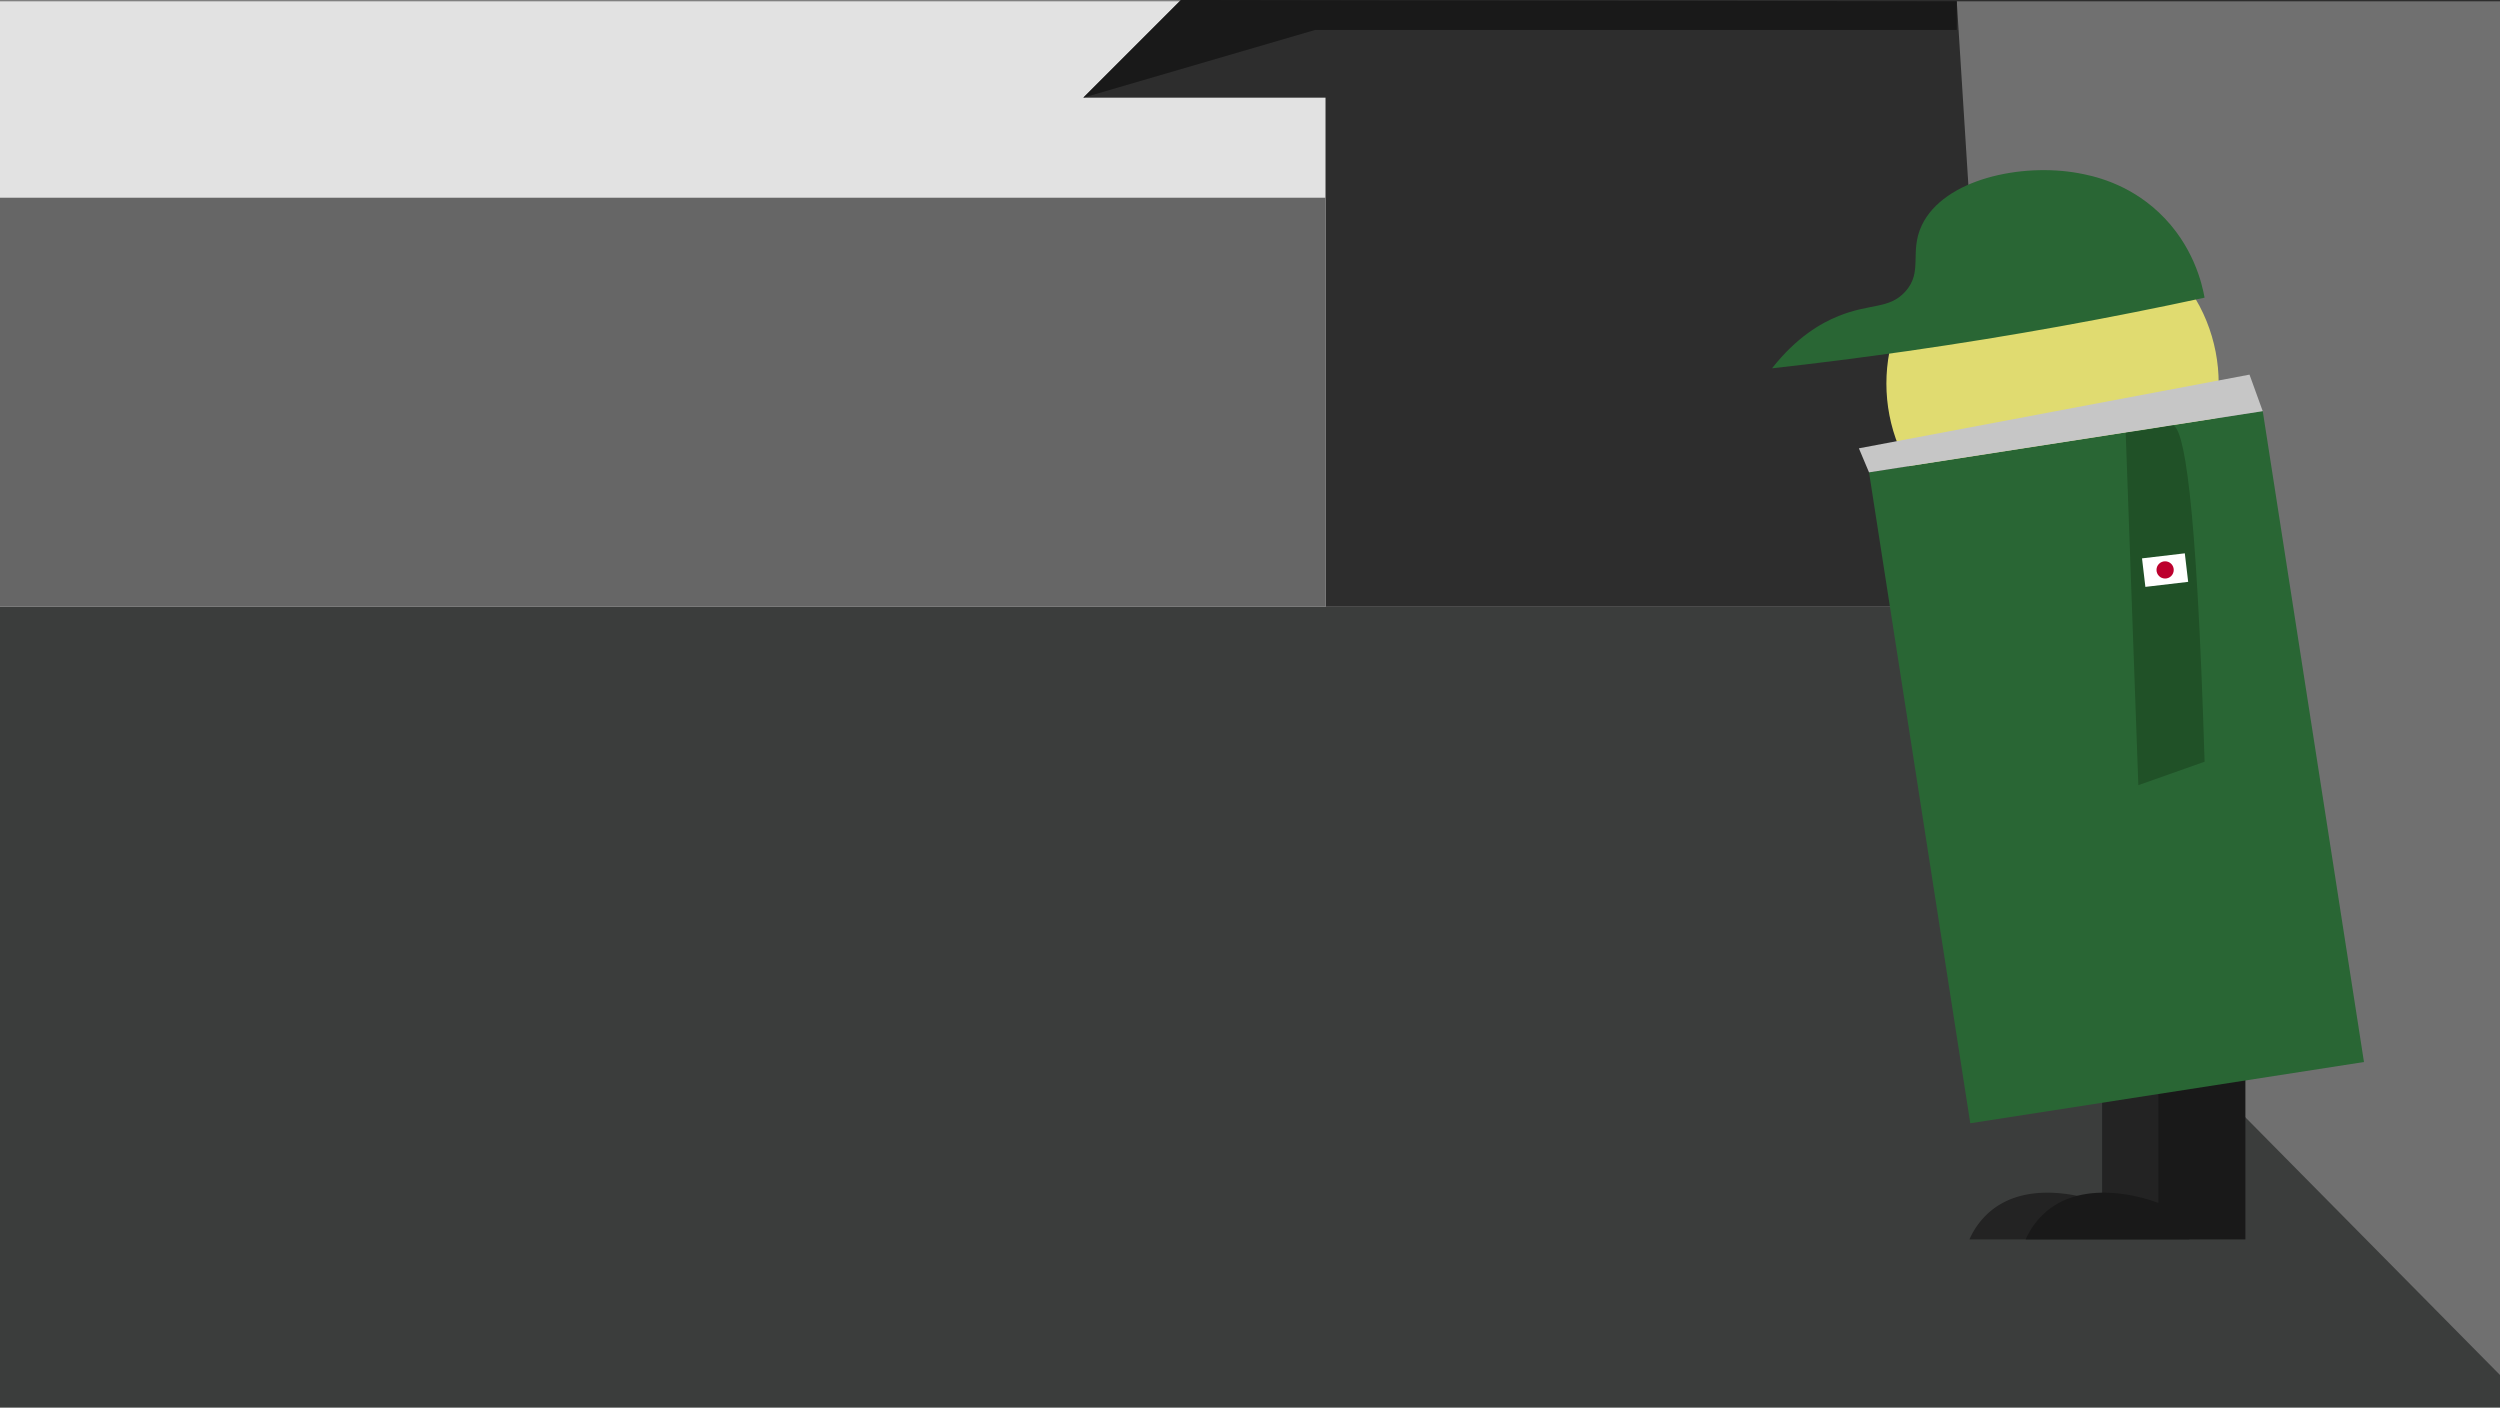 <svg id="Layer_1" data-name="Layer 1" xmlns="http://www.w3.org/2000/svg" viewBox="0 0 1920 1081"><rect x="0" y="0" width="1920" height="1081" fill="#808080" stroke="none"/><defs><style>.cls-1{fill:#e2e2e2;}.cls-2{fill:#3b3d3c;}.cls-3{fill:#2d2d2d;}.cls-4{fill:#232323;}.cls-5{fill:#707070;}.cls-6{fill:#e0db70;}.cls-7{fill:#191919;}.cls-8{fill:#296634;}.cls-9{fill:#205127;}.cls-10{fill:#666;}.cls-11{fill:#fff;}.cls-12{fill:#bc002d;}.cls-13{fill:#c6c6c6;}</style></defs><title>POWBg</title><rect class="cls-1" y="1" width="1920" height="1080"/><polygon class="cls-2" points="1018 466 0 466 0 1081 1920 1081 1920 466 1018 466"/><polygon class="cls-3" points="1920 466 1018 466 1018 75 832 75 907 0 1920 0 1920 466"/><path class="cls-4" d="M1614.42,764.06V922.87c-2.7-1.09-54.52-21.14-86.8,7.22a60.16,60.16,0,0,0-15.09,20.76h168.74V758.29Z" transform="translate(0 1)"/><polygon class="cls-5" points="1502.8 1 1545.49 677 1920 1056 1920 1 1502.8 1"/><circle class="cls-6" cx="1576.35" cy="293.55" r="127.6" transform="translate(254.13 1201.63) rotate(-45)"/><path class="cls-7" d="M1657.62,764.06V922.87c-2.7-1.09-54.52-21.14-86.8,7.22a60.16,60.16,0,0,0-15.09,20.76h168.74V758.29Z" transform="translate(0 1)"/><rect class="cls-8" x="1472.45" y="335.26" width="306" height="506" transform="translate(-71.07 257.67) rotate(-8.84)"/><path class="cls-8" d="M1465,268.61c80.07-11.5,156.18-25.44,228.11-41-1.88-10.53-8.63-40.46-35-65.35-24.38-23-51.39-28.34-61.84-30.27-43.61-8-103.24,4.45-120.23,39.84-10,20.84,1.28,36-13.09,51.46-12.29,13.19-26.68,8.61-50.91,18.39-13.73,5.53-32.44,16.41-51.12,40.18Q1411.91,276.2,1465,268.61Z" transform="translate(0 1)"/><path class="cls-9" d="M1632.52,331.13c2.78-.3,7.35-.82,13-1.63,15.22-2.19,21-4,22.74-3.93,8.92.43,18.64,53.27,24.87,258.43l-50.88,18Q1637.37,466.56,1632.52,331.13Z" transform="translate(0 1)"/><polygon class="cls-7" points="832 75 1010 23 1502.8 23 1502.8 1 907 0 832 75"/><path class="cls-9" d="M1668.24,325.57" transform="translate(0 1)"/><rect class="cls-10" y="151.85" width="1018" height="314.15"/><rect id="_2" data-name="2" class="cls-11" x="1646.27" y="425.67" width="33.09" height="22.06" transform="translate(-39.66 198.42) rotate(-6.71)"/><circle id="_1" data-name="1" class="cls-12" cx="1662.81" cy="437.7" r="6.62"/><path class="cls-13" d="M1435.4,361.77l302.37-47q-5.07-14-10.15-28.06l-300,56.6Q1431.51,352.54,1435.4,361.77Z" transform="translate(0 1)"/></svg>